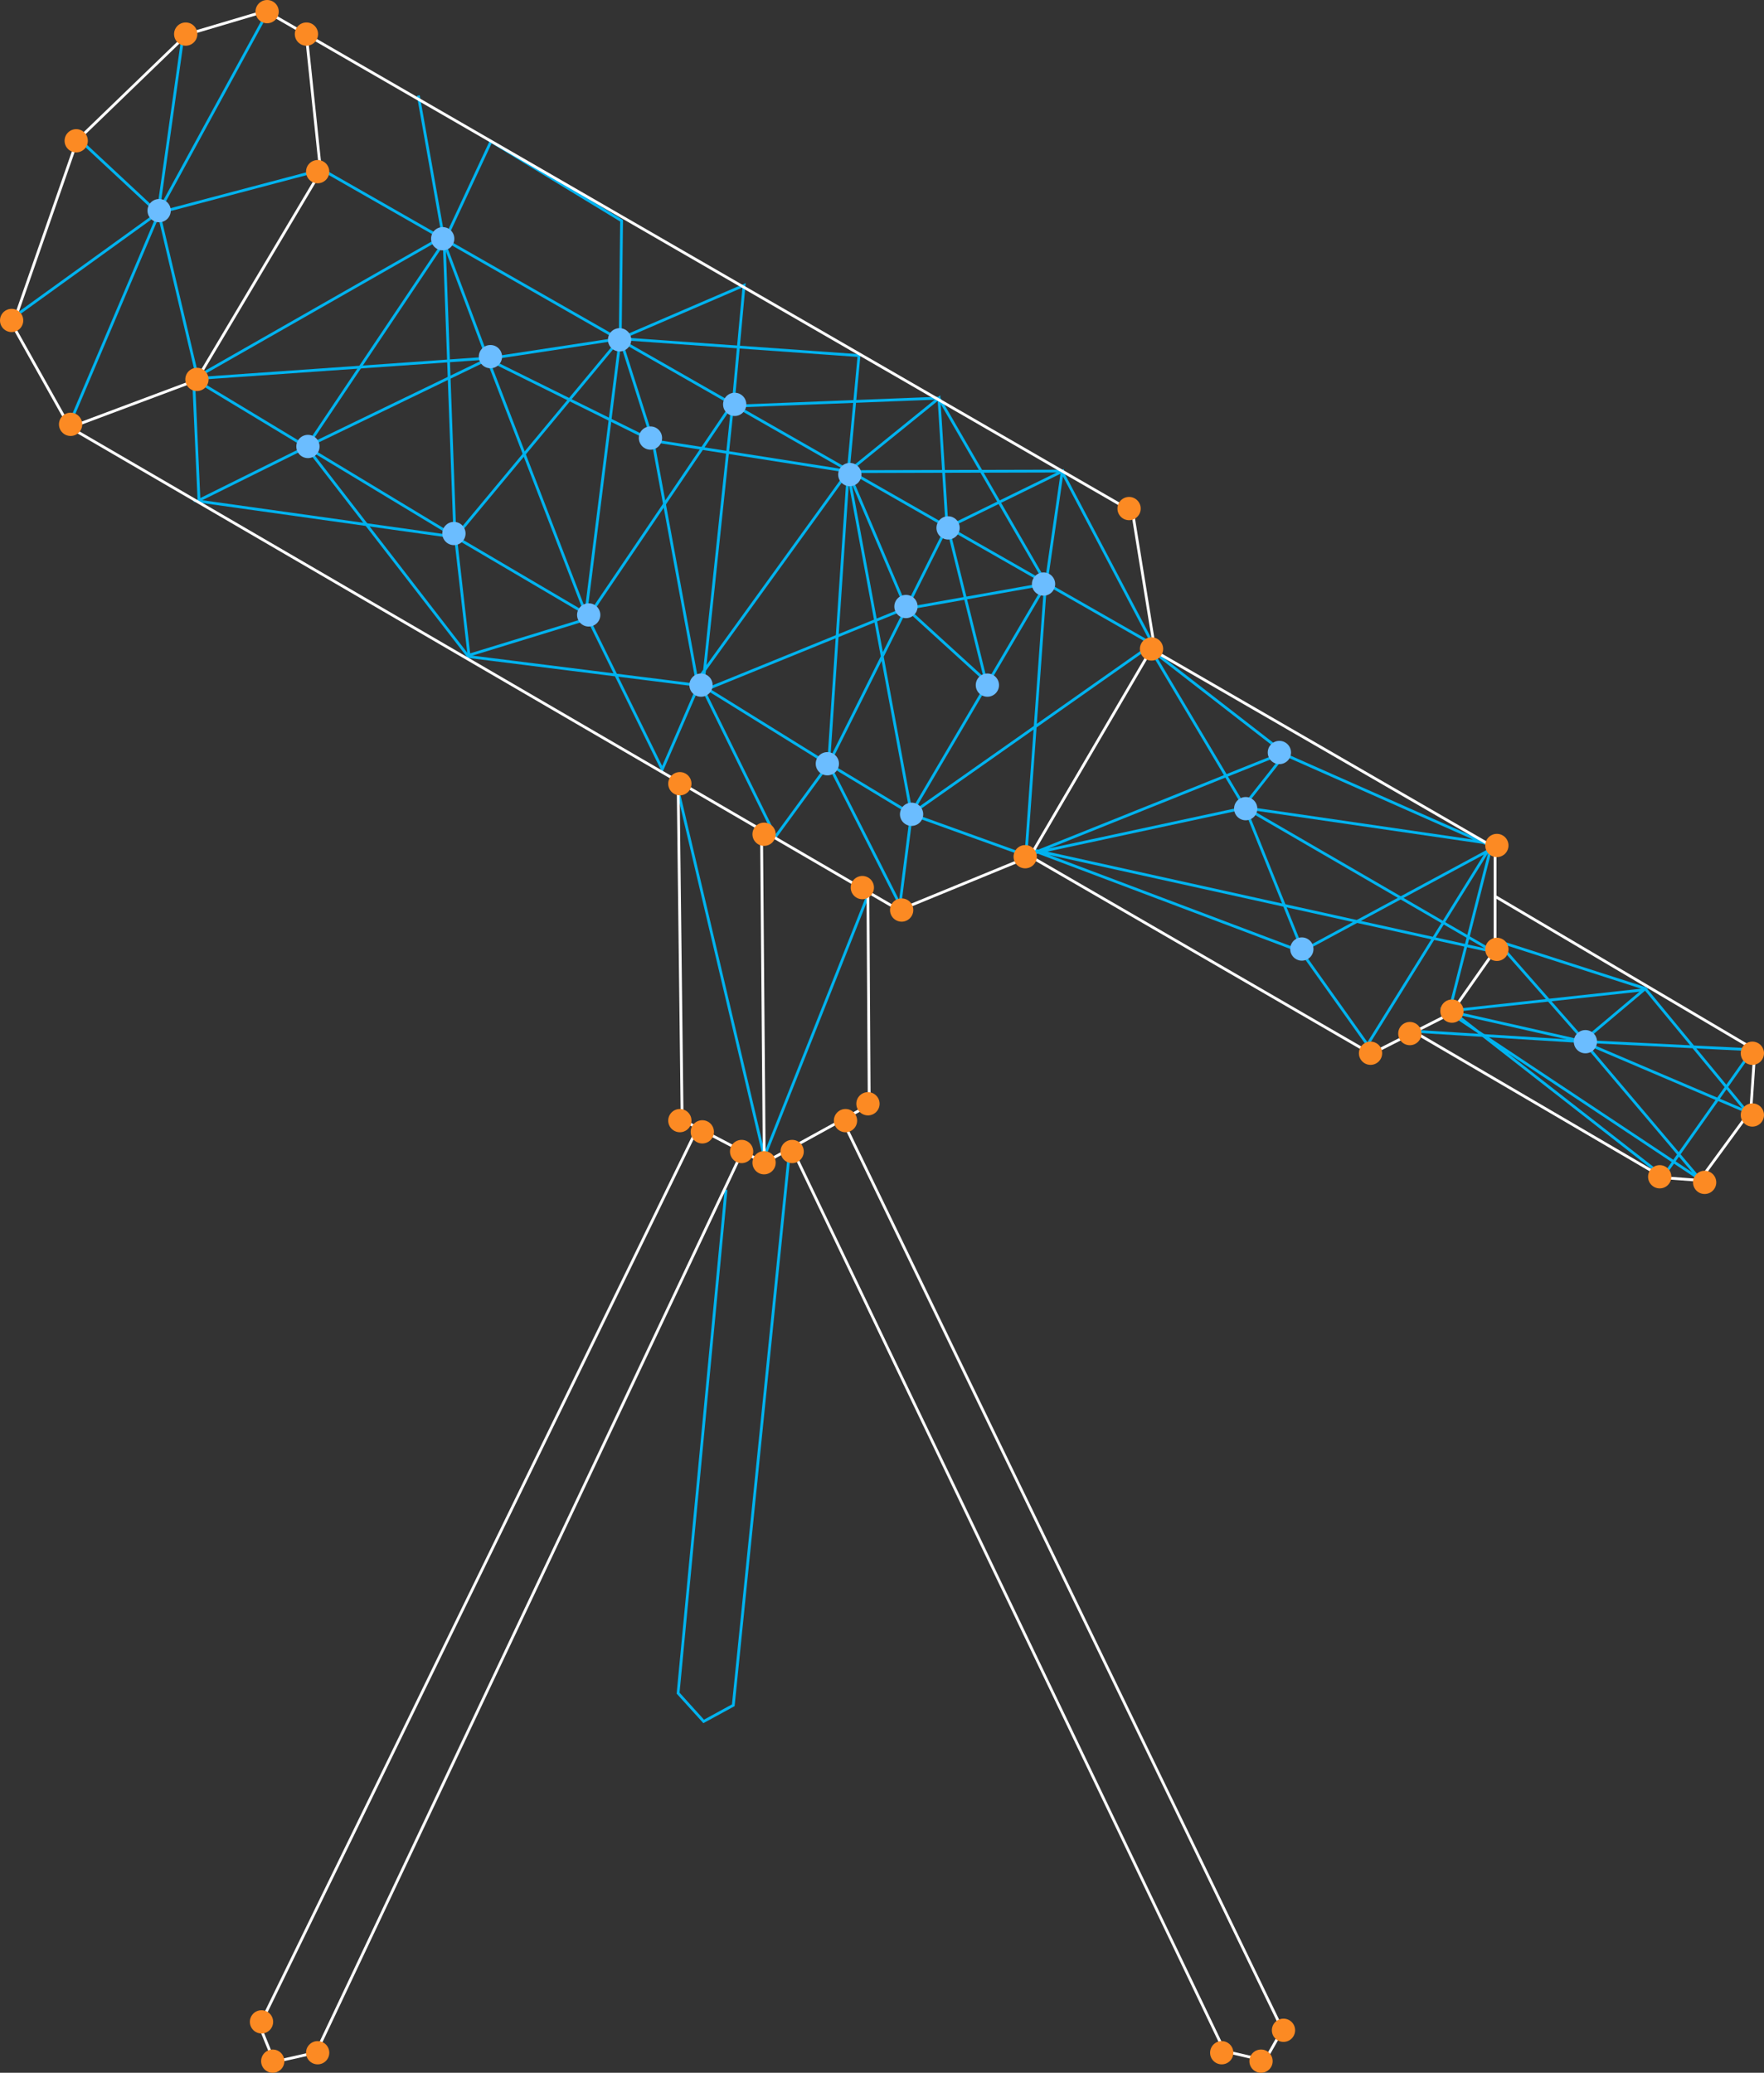 <svg xmlns="http://www.w3.org/2000/svg" viewBox="0 0 628.285 738.284"><rect x="0" y="0" width="628.285" height="738.284" fill="#333333" stroke="none"/><defs><style>.a,.b{fill:none;stroke-miterlimit:10;}.a{stroke:#00b3ef;}.b{stroke:#fff;}.c{fill:#fc8a23;}.d{fill:#6bbdff;}</style></defs><g transform="translate(-1152.732 -199.896)"><g transform="translate(1155.988 203.331)"><g transform="translate(0.3 0.884)"><path class="a" d="M265.562,437.749,248.5,617.05l9.108,10.067,10.546-5.753L288.289,422.9" transform="translate(-10.535 -18.302)"/><path class="a" d="M148.557,31.9l9.2,52.061-48.993,73.058L69.938,176.29,161.6,189.137,157.761,83.961,174.443,48.2l46.5,28.283-.479,41.994-58.676,70.565,4.794,42.186,41.9-12.847,52.253-77.18,3.835-41.706-44.1,18.984-12.272,97.986L163.9,190.384,68.5,132.762l1.918,42.953" transform="translate(-3.112 -2.178)"/><line class="a" x2="296.258" y2="169.318" transform="translate(110.641 55.8)"/><path class="a" d="M220.468,120.645l85.042,6.04-3.835,41.227-54.937,76.03-80.344-10.067-57.718-74.688L173.3,127.932,157,84.5,68.6,134.931l104.026-7.287,59.443,29.434-11.6-36.433L173.2,127.836,208.2,218.631l27.229,55.417,12.752-29.434-16.107-87.631,69.51,10.93,20.709,48.705-72.1,29.338,25.6,52.061,18.792-25.695,42.281-84.659-2.876-45.829-32.31,26.174-7,104.218-44.774-27.8,10.546-99.711,73.537-2.876L372.144,207.8l5.753-39.885L337.15,187.855l13.519,54.65L322.48,216.809l49.664-8.821-48.13,81.878L294.676,272.13l25.407,50.143,4.123-32.406,85.713-60.306c.1-.1.192-.192.1-.383l-32.31-61.361-76.126.192,22.627,122.051,40.747,14.669,7-96.931" transform="translate(-3.116 -4.347)"/><path class="a" d="M544.207,306.923,456,294.075l88.206,51.2L379.3,308.84l96.547,36.433,23.586,33.173,42.857-69.031-65.963,35.57-20.422-50.719L422.253,237.7l47.363,36.721-89.357,35.858,74.5-16.011L469.9,275.092l73.633,32.6-15.148,59.635" transform="translate(-15.929 -10.665)"/><path class="a" d="M550.97,345.584l53.691,17.258L640.9,406.753,582.9,382.017l41.227,48.705L534,370.8l48.418,10.93,21.86-18.408L535.63,370.8l75.55,58.964L643.011,384.7l-59.731-2.972L551.162,345.2" transform="translate(-22.308 -15.098)"/><line class="a" x2="60.21" y2="3.739" transform="translate(500.283 362.988)"/><path class="a" d="M248,288.1l31.16,132.309,37.1-93.479" transform="translate(-10.514 -12.743)"/><path class="a" d="M113.018,57.179,55.3,72.424,94.322.9" transform="translate(-2.568 -0.9)"/><path class="a" d="M63.008,9.5,54.092,72.778,26,46.6" transform="translate(-1.36 -1.255)"/><path class="a" d="M67.841,133.418,54.227,75.7,22.3,150.963" transform="translate(-1.207 -3.985)"/><line class="a" y1="38.063" x2="52.732" transform="translate(0 71.524)"/></g><g transform="translate(1.259 0.5)"><path class="b" d="M91.424.5,400.145,178.83l7.67,47.363-44.1,75.359-46.692,19.175L21.722,148.821,1.3,112.388,24.31,46.521,63.332,8.841Z" transform="translate(-1.3 -0.5)"/><path class="b" d="M22.6,149.113l45.062-16.874,44.2-74.3L106.588,7.6" transform="translate(-2.178 -0.793)"/><path class="b" d="M422.157,237.4l122.722,70.948v36.433l-15.82,22.531-28.284,14.381L379.3,311.321" transform="translate(-16.888 -10.269)"/><path class="b" d="M550.7,329.4l92.521,54.65-1.438,21.572L623.567,430.55l-12.943-.959L520.5,376.859" transform="translate(-22.71 -14.063)"/><path class="b" d="M248.5,286.9l1.438,120.325,29.242,15.34,37.392-20.613-.479-77.18" transform="translate(-11.494 -12.31)"/><line class="b" x2="0.959" y2="115.531" transform="translate(266.728 293.286)"/><path class="b" d="M264.17,425.5,113.134,744.715,98.273,748.07,93,735.127,249.278,414.9" transform="translate(-5.081 -17.589)"/><path class="b" d="M308.7,412.4,465.454,736.462l-6.232,11.026-14.381-3.356L290,421.029" transform="translate(-13.205 -17.485)"/></g></g><g transform="translate(1261.732 256.896)"><ellipse class="c" cx="4.142" cy="4.142" rx="4.142" ry="4.142"/></g><g transform="translate(1218.732 330.896)"><ellipse class="c" cx="4.142" cy="4.142" rx="4.142" ry="4.142"/></g><g transform="translate(1173.732 346.896)"><ellipse class="c" cx="4.142" cy="4.142" rx="4.142" ry="4.142"/></g><g transform="translate(1152.732 309.896)"><ellipse class="c" cx="4.142" cy="4.142" rx="4.142" ry="4.142"/></g><g transform="translate(1175.732 245.896)"><ellipse class="c" cx="4.142" cy="4.142" rx="4.142" ry="4.142"/></g><g transform="translate(1214.732 207.896)"><ellipse class="c" cx="4.142" cy="4.142" rx="4.142" ry="4.142"/></g><g transform="translate(1243.732 199.896)"><ellipse class="c" cx="4.142" cy="4.142" rx="4.142" ry="4.142"/></g><g transform="translate(1257.732 207.896)"><ellipse class="c" cx="4.142" cy="4.142" rx="4.142" ry="4.142"/></g><g transform="translate(1550.732 376.896)"><ellipse class="c" cx="4.142" cy="4.142" rx="4.142" ry="4.142"/></g><g transform="translate(1558.732 426.896)"><ellipse class="c" cx="4.142" cy="4.142" rx="4.142" ry="4.142"/></g><g transform="translate(1681.732 496.896)"><ellipse class="c" cx="4.142" cy="4.142" rx="4.142" ry="4.142"/></g><g transform="translate(1681.732 533.896)"><ellipse class="c" cx="4.142" cy="4.142" rx="4.142" ry="4.142"/></g><g transform="translate(1665.732 555.896)"><ellipse class="c" cx="4.142" cy="4.142" rx="4.142" ry="4.142"/></g><g transform="translate(1650.732 563.896)"><ellipse class="c" cx="4.142" cy="4.142" rx="4.142" ry="4.142"/></g><g transform="translate(1636.732 570.896)"><ellipse class="c" cx="4.142" cy="4.142" rx="4.142" ry="4.142"/></g><g transform="translate(1739.732 614.896)"><ellipse class="c" cx="4.142" cy="4.142" rx="4.142" ry="4.142"/></g><g transform="translate(1755.732 616.896)"><ellipse class="c" cx="4.142" cy="4.142" rx="4.142" ry="4.142"/></g><g transform="translate(1772.732 592.896)"><ellipse class="c" cx="4.142" cy="4.142" rx="4.142" ry="4.142"/></g><g transform="translate(1772.732 570.896)"><ellipse class="c" cx="4.142" cy="4.142" rx="4.142" ry="4.142"/></g><g transform="translate(1513.732 500.896)"><ellipse class="c" cx="4.142" cy="4.142" rx="4.142" ry="4.142"/></g><g transform="translate(1469.732 519.896)"><ellipse class="c" cx="4.142" cy="4.142" rx="4.142" ry="4.142"/></g><g transform="translate(1457.732 588.896)"><ellipse class="c" cx="4.142" cy="4.142" rx="4.142" ry="4.142"/></g><g transform="translate(1420.732 609.896)"><ellipse class="c" cx="4.142" cy="4.142" rx="4.142" ry="4.142"/></g><g transform="translate(1398.732 598.896)"><ellipse class="c" cx="4.142" cy="4.142" rx="4.142" ry="4.142"/></g><g transform="translate(1412.732 605.896)"><ellipse class="c" cx="4.142" cy="4.142" rx="4.142" ry="4.142"/></g><g transform="translate(1430.732 605.896)"><ellipse class="c" cx="4.142" cy="4.142" rx="4.142" ry="4.142"/></g><g transform="translate(1449.732 594.896)"><ellipse class="c" cx="4.142" cy="4.142" rx="4.142" ry="4.142"/></g><g transform="translate(1583.732 926.896)"><ellipse class="c" cx="4.142" cy="4.142" rx="4.142" ry="4.142"/></g><g transform="translate(1597.732 929.896)"><ellipse class="c" cx="4.142" cy="4.142" rx="4.142" ry="4.142"/></g><g transform="translate(1605.732 918.896)"><ellipse class="c" cx="4.142" cy="4.142" rx="4.142" ry="4.142"/></g><g transform="translate(1390.732 594.896)"><ellipse class="c" cx="4.142" cy="4.142" rx="4.142" ry="4.142"/></g><g transform="translate(1241.732 915.896)"><ellipse class="c" cx="4.142" cy="4.142" rx="4.142" ry="4.142"/></g><g transform="translate(1245.732 929.896)"><ellipse class="c" cx="4.142" cy="4.142" rx="4.142" ry="4.142"/></g><g transform="translate(1261.732 926.896)"><ellipse class="c" cx="4.142" cy="4.142" rx="4.142" ry="4.142"/></g><g transform="translate(1455.732 511.896)"><ellipse class="c" cx="4.142" cy="4.142" rx="4.142" ry="4.142"/></g><g transform="translate(1420.732 492.896)"><ellipse class="c" cx="4.142" cy="4.142" rx="4.142" ry="4.142"/></g><g transform="translate(1390.732 474.896)"><ellipse class="c" cx="4.142" cy="4.142" rx="4.142" ry="4.142"/></g><ellipse class="d" cx="4.142" cy="4.142" rx="4.142" ry="4.142" transform="translate(1205.268 270.781)"/><ellipse class="d" cx="4.142" cy="4.142" rx="4.142" ry="4.142" transform="translate(1306.268 280.781)"/><ellipse class="d" cx="4.142" cy="4.142" rx="4.142" ry="4.142" transform="translate(1323.268 322.781)"/><ellipse class="d" cx="4.142" cy="4.142" rx="4.142" ry="4.142" transform="translate(1369.268 316.781)"/><ellipse class="d" cx="4.142" cy="4.142" rx="4.142" ry="4.142" transform="translate(1310.268 385.781)"/><ellipse class="d" cx="4.142" cy="4.142" rx="4.142" ry="4.142" transform="translate(1258.268 354.781)"/><ellipse class="d" cx="4.142" cy="4.142" rx="4.142" ry="4.142" transform="translate(1358.268 414.781)"/><ellipse class="d" cx="4.142" cy="4.142" rx="4.142" ry="4.142" transform="translate(1410.268 339.781)"/><ellipse class="d" cx="4.142" cy="4.142" rx="4.142" ry="4.142" transform="translate(1380.268 351.781)"/><ellipse class="d" cx="4.142" cy="4.142" rx="4.142" ry="4.142" transform="translate(1398.268 439.781)"/><ellipse class="d" cx="4.142" cy="4.142" rx="4.142" ry="4.142" transform="translate(1451.268 364.781)"/><ellipse class="d" cx="4.142" cy="4.142" rx="4.142" ry="4.142" transform="translate(1471.268 411.781)"/><ellipse class="d" cx="4.142" cy="4.142" rx="4.142" ry="4.142" transform="translate(1443.268 467.781)"/><ellipse class="d" cx="4.142" cy="4.142" rx="4.142" ry="4.142" transform="translate(1520.268 403.781)"/><ellipse class="d" cx="4.142" cy="4.142" rx="4.142" ry="4.142" transform="translate(1486.268 383.781)"/><ellipse class="d" cx="4.142" cy="4.142" rx="4.142" ry="4.142" transform="translate(1500.268 439.781)"/><ellipse class="d" cx="4.142" cy="4.142" rx="4.142" ry="4.142" transform="translate(1473.268 485.781)"/><ellipse class="d" cx="4.142" cy="4.142" rx="4.142" ry="4.142" transform="translate(1592.268 483.781)"/><ellipse class="d" cx="4.142" cy="4.142" rx="4.142" ry="4.142" transform="translate(1604.268 463.781)"/><ellipse class="d" cx="4.142" cy="4.142" rx="4.142" ry="4.142" transform="translate(1612.268 533.781)"/><ellipse class="d" cx="4.142" cy="4.142" rx="4.142" ry="4.142" transform="translate(1713.268 566.781)"/></g></svg>